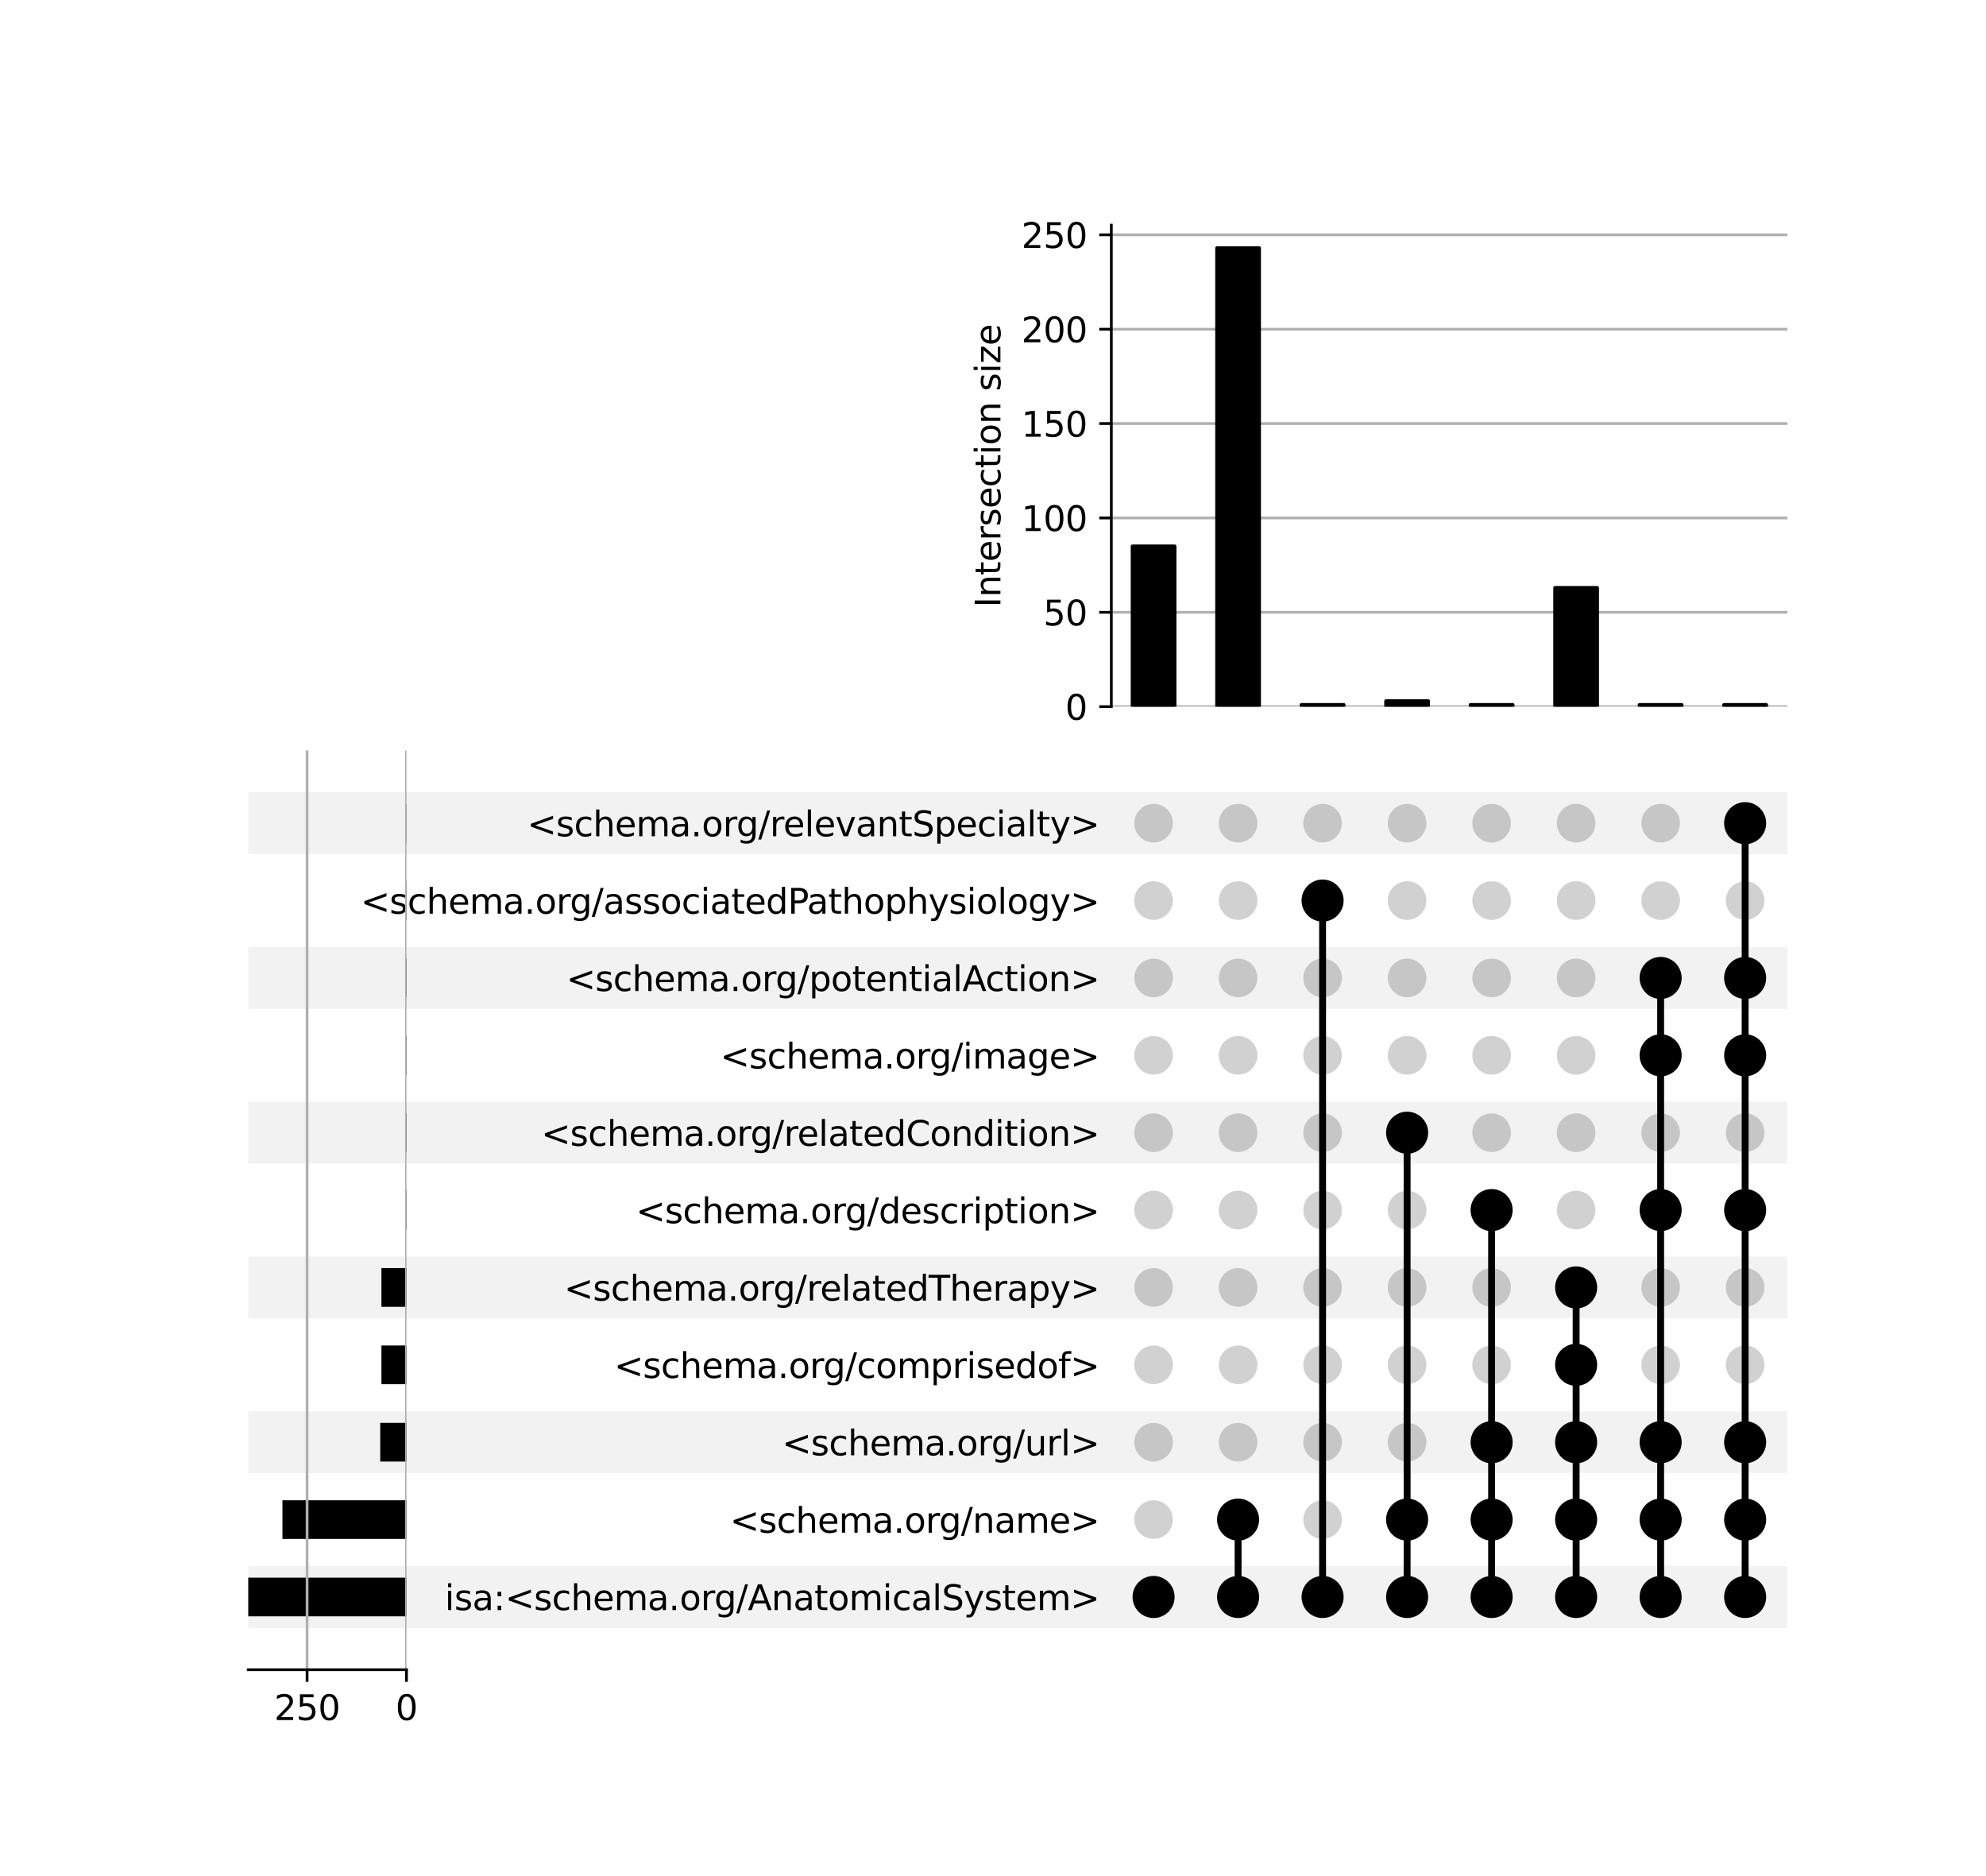 <?xml version="1.0" encoding="utf-8" standalone="no"?>
<!DOCTYPE svg PUBLIC "-//W3C//DTD SVG 1.1//EN"
  "http://www.w3.org/Graphics/SVG/1.1/DTD/svg11.dtd">
<svg xmlns:xlink="http://www.w3.org/1999/xlink" width="576pt" height="544pt" viewBox="0 0 576 544" xmlns="http://www.w3.org/2000/svg" version="1.1">
 <defs>
  <style type="text/css">*{stroke-linejoin: round; stroke-linecap: butt}</style>
 </defs>
 <g id="figure_1">
  <g id="patch_1">
   <path d="M 0 544 
L 576 544 
L 576 0 
L 0 0 
z
" style="fill: #ffffff"/>
  </g>
  <g id="axes_1">
   <g id="patch_2">
    <path d="M 72 472.044 
L 518.4 472.044 
L 518.4 454.093 
L 72 454.093 
z
" clip-path="url(#pead64a7fa9)" style="fill-opacity: 0.051"/>
   </g>
   <g id="patch_3">
    <path d="M 72 427.168 
L 518.4 427.168 
L 518.4 409.218 
L 72 409.218 
z
" clip-path="url(#pead64a7fa9)" style="fill-opacity: 0.051"/>
   </g>
   <g id="patch_4">
    <path d="M 72 382.293 
L 518.4 382.293 
L 518.4 364.343 
L 72 364.343 
z
" clip-path="url(#pead64a7fa9)" style="fill-opacity: 0.051"/>
   </g>
   <g id="patch_5">
    <path d="M 72 337.417 
L 518.4 337.417 
L 518.4 319.467 
L 72 319.467 
z
" clip-path="url(#pead64a7fa9)" style="fill-opacity: 0.051"/>
   </g>
   <g id="patch_6">
    <path d="M 72 292.542 
L 518.4 292.542 
L 518.4 274.592 
L 72 274.592 
z
" clip-path="url(#pead64a7fa9)" style="fill-opacity: 0.051"/>
   </g>
   <g id="patch_7">
    <path d="M 72 247.667 
L 518.4 247.667 
L 518.4 229.716 
L 72 229.716 
z
" clip-path="url(#pead64a7fa9)" style="fill-opacity: 0.051"/>
   </g>
   <g id="matplotlib.axis_1"/>
   <g id="matplotlib.axis_2">
    <g id="ytick_1"/>
    <g id="ytick_2"/>
    <g id="ytick_3"/>
    <g id="ytick_4"/>
    <g id="ytick_5"/>
    <g id="ytick_6"/>
    <g id="ytick_7"/>
    <g id="ytick_8"/>
    <g id="ytick_9"/>
    <g id="ytick_10"/>
    <g id="ytick_11"/>
   </g>
  </g>
  <g id="axes_2">
   <g id="matplotlib.axis_3">
    <g id="ytick_12">
     <g id="line2d_1"/>
     <g id="text_1">
      <!-- isa:&lt;schema.org/AnatomicalSystem&gt; -->
      <g transform="translate(128.997 466.868) scale(0.1 -0.1)">
       <defs>
        <path id="DejaVuSans-69" d="M 603 3500 
L 1178 3500 
L 1178 0 
L 603 0 
L 603 3500 
z
M 603 4863 
L 1178 4863 
L 1178 4134 
L 603 4134 
L 603 4863 
z
" transform="scale(0.016)"/>
        <path id="DejaVuSans-73" d="M 2834 3397 
L 2834 2853 
Q 2591 2978 2328 3040 
Q 2066 3103 1784 3103 
Q 1356 3103 1142 2972 
Q 928 2841 928 2578 
Q 928 2378 1081 2264 
Q 1234 2150 1697 2047 
L 1894 2003 
Q 2506 1872 2764 1633 
Q 3022 1394 3022 966 
Q 3022 478 2636 193 
Q 2250 -91 1575 -91 
Q 1294 -91 989 -36 
Q 684 19 347 128 
L 347 722 
Q 666 556 975 473 
Q 1284 391 1588 391 
Q 1994 391 2212 530 
Q 2431 669 2431 922 
Q 2431 1156 2273 1281 
Q 2116 1406 1581 1522 
L 1381 1569 
Q 847 1681 609 1914 
Q 372 2147 372 2553 
Q 372 3047 722 3315 
Q 1072 3584 1716 3584 
Q 2034 3584 2315 3537 
Q 2597 3491 2834 3397 
z
" transform="scale(0.016)"/>
        <path id="DejaVuSans-61" d="M 2194 1759 
Q 1497 1759 1228 1600 
Q 959 1441 959 1056 
Q 959 750 1161 570 
Q 1363 391 1709 391 
Q 2188 391 2477 730 
Q 2766 1069 2766 1631 
L 2766 1759 
L 2194 1759 
z
M 3341 1997 
L 3341 0 
L 2766 0 
L 2766 531 
Q 2569 213 2275 61 
Q 1981 -91 1556 -91 
Q 1019 -91 701 211 
Q 384 513 384 1019 
Q 384 1609 779 1909 
Q 1175 2209 1959 2209 
L 2766 2209 
L 2766 2266 
Q 2766 2663 2505 2880 
Q 2244 3097 1772 3097 
Q 1472 3097 1187 3025 
Q 903 2953 641 2809 
L 641 3341 
Q 956 3463 1253 3523 
Q 1550 3584 1831 3584 
Q 2591 3584 2966 3190 
Q 3341 2797 3341 1997 
z
" transform="scale(0.016)"/>
        <path id="DejaVuSans-3a" d="M 750 794 
L 1409 794 
L 1409 0 
L 750 0 
L 750 794 
z
M 750 3309 
L 1409 3309 
L 1409 2516 
L 750 2516 
L 750 3309 
z
" transform="scale(0.016)"/>
        <path id="DejaVuSans-3c" d="M 4684 3150 
L 1459 2003 
L 4684 863 
L 4684 294 
L 678 1747 
L 678 2266 
L 4684 3719 
L 4684 3150 
z
" transform="scale(0.016)"/>
        <path id="DejaVuSans-63" d="M 3122 3366 
L 3122 2828 
Q 2878 2963 2633 3030 
Q 2388 3097 2138 3097 
Q 1578 3097 1268 2742 
Q 959 2388 959 1747 
Q 959 1106 1268 751 
Q 1578 397 2138 397 
Q 2388 397 2633 464 
Q 2878 531 3122 666 
L 3122 134 
Q 2881 22 2623 -34 
Q 2366 -91 2075 -91 
Q 1284 -91 818 406 
Q 353 903 353 1747 
Q 353 2603 823 3093 
Q 1294 3584 2113 3584 
Q 2378 3584 2631 3529 
Q 2884 3475 3122 3366 
z
" transform="scale(0.016)"/>
        <path id="DejaVuSans-68" d="M 3513 2113 
L 3513 0 
L 2938 0 
L 2938 2094 
Q 2938 2591 2744 2837 
Q 2550 3084 2163 3084 
Q 1697 3084 1428 2787 
Q 1159 2491 1159 1978 
L 1159 0 
L 581 0 
L 581 4863 
L 1159 4863 
L 1159 2956 
Q 1366 3272 1645 3428 
Q 1925 3584 2291 3584 
Q 2894 3584 3203 3211 
Q 3513 2838 3513 2113 
z
" transform="scale(0.016)"/>
        <path id="DejaVuSans-65" d="M 3597 1894 
L 3597 1613 
L 953 1613 
Q 991 1019 1311 708 
Q 1631 397 2203 397 
Q 2534 397 2845 478 
Q 3156 559 3463 722 
L 3463 178 
Q 3153 47 2828 -22 
Q 2503 -91 2169 -91 
Q 1331 -91 842 396 
Q 353 884 353 1716 
Q 353 2575 817 3079 
Q 1281 3584 2069 3584 
Q 2775 3584 3186 3129 
Q 3597 2675 3597 1894 
z
M 3022 2063 
Q 3016 2534 2758 2815 
Q 2500 3097 2075 3097 
Q 1594 3097 1305 2825 
Q 1016 2553 972 2059 
L 3022 2063 
z
" transform="scale(0.016)"/>
        <path id="DejaVuSans-6d" d="M 3328 2828 
Q 3544 3216 3844 3400 
Q 4144 3584 4550 3584 
Q 5097 3584 5394 3201 
Q 5691 2819 5691 2113 
L 5691 0 
L 5113 0 
L 5113 2094 
Q 5113 2597 4934 2840 
Q 4756 3084 4391 3084 
Q 3944 3084 3684 2787 
Q 3425 2491 3425 1978 
L 3425 0 
L 2847 0 
L 2847 2094 
Q 2847 2600 2669 2842 
Q 2491 3084 2119 3084 
Q 1678 3084 1418 2786 
Q 1159 2488 1159 1978 
L 1159 0 
L 581 0 
L 581 3500 
L 1159 3500 
L 1159 2956 
Q 1356 3278 1631 3431 
Q 1906 3584 2284 3584 
Q 2666 3584 2933 3390 
Q 3200 3197 3328 2828 
z
" transform="scale(0.016)"/>
        <path id="DejaVuSans-2e" d="M 684 794 
L 1344 794 
L 1344 0 
L 684 0 
L 684 794 
z
" transform="scale(0.016)"/>
        <path id="DejaVuSans-6f" d="M 1959 3097 
Q 1497 3097 1228 2736 
Q 959 2375 959 1747 
Q 959 1119 1226 758 
Q 1494 397 1959 397 
Q 2419 397 2687 759 
Q 2956 1122 2956 1747 
Q 2956 2369 2687 2733 
Q 2419 3097 1959 3097 
z
M 1959 3584 
Q 2709 3584 3137 3096 
Q 3566 2609 3566 1747 
Q 3566 888 3137 398 
Q 2709 -91 1959 -91 
Q 1206 -91 779 398 
Q 353 888 353 1747 
Q 353 2609 779 3096 
Q 1206 3584 1959 3584 
z
" transform="scale(0.016)"/>
        <path id="DejaVuSans-72" d="M 2631 2963 
Q 2534 3019 2420 3045 
Q 2306 3072 2169 3072 
Q 1681 3072 1420 2755 
Q 1159 2438 1159 1844 
L 1159 0 
L 581 0 
L 581 3500 
L 1159 3500 
L 1159 2956 
Q 1341 3275 1631 3429 
Q 1922 3584 2338 3584 
Q 2397 3584 2469 3576 
Q 2541 3569 2628 3553 
L 2631 2963 
z
" transform="scale(0.016)"/>
        <path id="DejaVuSans-67" d="M 2906 1791 
Q 2906 2416 2648 2759 
Q 2391 3103 1925 3103 
Q 1463 3103 1205 2759 
Q 947 2416 947 1791 
Q 947 1169 1205 825 
Q 1463 481 1925 481 
Q 2391 481 2648 825 
Q 2906 1169 2906 1791 
z
M 3481 434 
Q 3481 -459 3084 -895 
Q 2688 -1331 1869 -1331 
Q 1566 -1331 1297 -1286 
Q 1028 -1241 775 -1147 
L 775 -588 
Q 1028 -725 1275 -790 
Q 1522 -856 1778 -856 
Q 2344 -856 2625 -561 
Q 2906 -266 2906 331 
L 2906 616 
Q 2728 306 2450 153 
Q 2172 0 1784 0 
Q 1141 0 747 490 
Q 353 981 353 1791 
Q 353 2603 747 3093 
Q 1141 3584 1784 3584 
Q 2172 3584 2450 3431 
Q 2728 3278 2906 2969 
L 2906 3500 
L 3481 3500 
L 3481 434 
z
" transform="scale(0.016)"/>
        <path id="DejaVuSans-2f" d="M 1625 4666 
L 2156 4666 
L 531 -594 
L 0 -594 
L 1625 4666 
z
" transform="scale(0.016)"/>
        <path id="DejaVuSans-41" d="M 2188 4044 
L 1331 1722 
L 3047 1722 
L 2188 4044 
z
M 1831 4666 
L 2547 4666 
L 4325 0 
L 3669 0 
L 3244 1197 
L 1141 1197 
L 716 0 
L 50 0 
L 1831 4666 
z
" transform="scale(0.016)"/>
        <path id="DejaVuSans-6e" d="M 3513 2113 
L 3513 0 
L 2938 0 
L 2938 2094 
Q 2938 2591 2744 2837 
Q 2550 3084 2163 3084 
Q 1697 3084 1428 2787 
Q 1159 2491 1159 1978 
L 1159 0 
L 581 0 
L 581 3500 
L 1159 3500 
L 1159 2956 
Q 1366 3272 1645 3428 
Q 1925 3584 2291 3584 
Q 2894 3584 3203 3211 
Q 3513 2838 3513 2113 
z
" transform="scale(0.016)"/>
        <path id="DejaVuSans-74" d="M 1172 4494 
L 1172 3500 
L 2356 3500 
L 2356 3053 
L 1172 3053 
L 1172 1153 
Q 1172 725 1289 603 
Q 1406 481 1766 481 
L 2356 481 
L 2356 0 
L 1766 0 
Q 1100 0 847 248 
Q 594 497 594 1153 
L 594 3053 
L 172 3053 
L 172 3500 
L 594 3500 
L 594 4494 
L 1172 4494 
z
" transform="scale(0.016)"/>
        <path id="DejaVuSans-6c" d="M 603 4863 
L 1178 4863 
L 1178 0 
L 603 0 
L 603 4863 
z
" transform="scale(0.016)"/>
        <path id="DejaVuSans-53" d="M 3425 4513 
L 3425 3897 
Q 3066 4069 2747 4153 
Q 2428 4238 2131 4238 
Q 1616 4238 1336 4038 
Q 1056 3838 1056 3469 
Q 1056 3159 1242 3001 
Q 1428 2844 1947 2747 
L 2328 2669 
Q 3034 2534 3370 2195 
Q 3706 1856 3706 1288 
Q 3706 609 3251 259 
Q 2797 -91 1919 -91 
Q 1588 -91 1214 -16 
Q 841 59 441 206 
L 441 856 
Q 825 641 1194 531 
Q 1563 422 1919 422 
Q 2459 422 2753 634 
Q 3047 847 3047 1241 
Q 3047 1584 2836 1778 
Q 2625 1972 2144 2069 
L 1759 2144 
Q 1053 2284 737 2584 
Q 422 2884 422 3419 
Q 422 4038 858 4394 
Q 1294 4750 2059 4750 
Q 2388 4750 2728 4690 
Q 3069 4631 3425 4513 
z
" transform="scale(0.016)"/>
        <path id="DejaVuSans-79" d="M 2059 -325 
Q 1816 -950 1584 -1140 
Q 1353 -1331 966 -1331 
L 506 -1331 
L 506 -850 
L 844 -850 
Q 1081 -850 1212 -737 
Q 1344 -625 1503 -206 
L 1606 56 
L 191 3500 
L 800 3500 
L 1894 763 
L 2988 3500 
L 3597 3500 
L 2059 -325 
z
" transform="scale(0.016)"/>
        <path id="DejaVuSans-3e" d="M 678 3150 
L 678 3719 
L 4684 2266 
L 4684 1747 
L 678 294 
L 678 863 
L 3897 2003 
L 678 3150 
z
" transform="scale(0.016)"/>
       </defs>
       <use xlink:href="#DejaVuSans-69"/>
       <use xlink:href="#DejaVuSans-73" x="27.783"/>
       <use xlink:href="#DejaVuSans-61" x="79.883"/>
       <use xlink:href="#DejaVuSans-3a" x="141.162"/>
       <use xlink:href="#DejaVuSans-3c" x="174.854"/>
       <use xlink:href="#DejaVuSans-73" x="258.643"/>
       <use xlink:href="#DejaVuSans-63" x="310.742"/>
       <use xlink:href="#DejaVuSans-68" x="365.723"/>
       <use xlink:href="#DejaVuSans-65" x="429.102"/>
       <use xlink:href="#DejaVuSans-6d" x="490.625"/>
       <use xlink:href="#DejaVuSans-61" x="588.037"/>
       <use xlink:href="#DejaVuSans-2e" x="649.316"/>
       <use xlink:href="#DejaVuSans-6f" x="681.104"/>
       <use xlink:href="#DejaVuSans-72" x="742.285"/>
       <use xlink:href="#DejaVuSans-67" x="781.648"/>
       <use xlink:href="#DejaVuSans-2f" x="845.125"/>
       <use xlink:href="#DejaVuSans-41" x="878.816"/>
       <use xlink:href="#DejaVuSans-6e" x="947.225"/>
       <use xlink:href="#DejaVuSans-61" x="1010.604"/>
       <use xlink:href="#DejaVuSans-74" x="1071.883"/>
       <use xlink:href="#DejaVuSans-6f" x="1111.092"/>
       <use xlink:href="#DejaVuSans-6d" x="1172.273"/>
       <use xlink:href="#DejaVuSans-69" x="1269.686"/>
       <use xlink:href="#DejaVuSans-63" x="1297.469"/>
       <use xlink:href="#DejaVuSans-61" x="1352.449"/>
       <use xlink:href="#DejaVuSans-6c" x="1413.729"/>
       <use xlink:href="#DejaVuSans-53" x="1441.512"/>
       <use xlink:href="#DejaVuSans-79" x="1504.988"/>
       <use xlink:href="#DejaVuSans-73" x="1564.168"/>
       <use xlink:href="#DejaVuSans-74" x="1616.268"/>
       <use xlink:href="#DejaVuSans-65" x="1655.477"/>
       <use xlink:href="#DejaVuSans-6d" x="1717"/>
       <use xlink:href="#DejaVuSans-3e" x="1814.412"/>
      </g>
     </g>
    </g>
    <g id="ytick_13">
     <g id="line2d_2"/>
     <g id="text_2">
      <!-- &lt;schema.org/name&gt; -->
      <g transform="translate(211.682 444.43) scale(0.1 -0.1)">
       <use xlink:href="#DejaVuSans-3c"/>
       <use xlink:href="#DejaVuSans-73" x="83.789"/>
       <use xlink:href="#DejaVuSans-63" x="135.889"/>
       <use xlink:href="#DejaVuSans-68" x="190.869"/>
       <use xlink:href="#DejaVuSans-65" x="254.248"/>
       <use xlink:href="#DejaVuSans-6d" x="315.771"/>
       <use xlink:href="#DejaVuSans-61" x="413.184"/>
       <use xlink:href="#DejaVuSans-2e" x="474.463"/>
       <use xlink:href="#DejaVuSans-6f" x="506.25"/>
       <use xlink:href="#DejaVuSans-72" x="567.432"/>
       <use xlink:href="#DejaVuSans-67" x="606.795"/>
       <use xlink:href="#DejaVuSans-2f" x="670.271"/>
       <use xlink:href="#DejaVuSans-6e" x="703.963"/>
       <use xlink:href="#DejaVuSans-61" x="767.342"/>
       <use xlink:href="#DejaVuSans-6d" x="828.621"/>
       <use xlink:href="#DejaVuSans-65" x="926.033"/>
       <use xlink:href="#DejaVuSans-3e" x="987.557"/>
      </g>
     </g>
    </g>
    <g id="ytick_14">
     <g id="line2d_3"/>
     <g id="text_3">
      <!-- &lt;schema.org/url&gt; -->
      <g transform="translate(226.815 421.992) scale(0.1 -0.1)">
       <defs>
        <path id="DejaVuSans-75" d="M 544 1381 
L 544 3500 
L 1119 3500 
L 1119 1403 
Q 1119 906 1312 657 
Q 1506 409 1894 409 
Q 2359 409 2629 706 
Q 2900 1003 2900 1516 
L 2900 3500 
L 3475 3500 
L 3475 0 
L 2900 0 
L 2900 538 
Q 2691 219 2414 64 
Q 2138 -91 1772 -91 
Q 1169 -91 856 284 
Q 544 659 544 1381 
z
M 1991 3584 
L 1991 3584 
z
" transform="scale(0.016)"/>
       </defs>
       <use xlink:href="#DejaVuSans-3c"/>
       <use xlink:href="#DejaVuSans-73" x="83.789"/>
       <use xlink:href="#DejaVuSans-63" x="135.889"/>
       <use xlink:href="#DejaVuSans-68" x="190.869"/>
       <use xlink:href="#DejaVuSans-65" x="254.248"/>
       <use xlink:href="#DejaVuSans-6d" x="315.771"/>
       <use xlink:href="#DejaVuSans-61" x="413.184"/>
       <use xlink:href="#DejaVuSans-2e" x="474.463"/>
       <use xlink:href="#DejaVuSans-6f" x="506.25"/>
       <use xlink:href="#DejaVuSans-72" x="567.432"/>
       <use xlink:href="#DejaVuSans-67" x="606.795"/>
       <use xlink:href="#DejaVuSans-2f" x="670.271"/>
       <use xlink:href="#DejaVuSans-75" x="703.963"/>
       <use xlink:href="#DejaVuSans-72" x="767.342"/>
       <use xlink:href="#DejaVuSans-6c" x="808.455"/>
       <use xlink:href="#DejaVuSans-3e" x="836.238"/>
      </g>
     </g>
    </g>
    <g id="ytick_15">
     <g id="line2d_4"/>
     <g id="text_4">
      <!-- &lt;schema.org/comprisedof&gt; -->
      <g transform="translate(178.096 399.555) scale(0.1 -0.1)">
       <defs>
        <path id="DejaVuSans-70" d="M 1159 525 
L 1159 -1331 
L 581 -1331 
L 581 3500 
L 1159 3500 
L 1159 2969 
Q 1341 3281 1617 3432 
Q 1894 3584 2278 3584 
Q 2916 3584 3314 3078 
Q 3713 2572 3713 1747 
Q 3713 922 3314 415 
Q 2916 -91 2278 -91 
Q 1894 -91 1617 61 
Q 1341 213 1159 525 
z
M 3116 1747 
Q 3116 2381 2855 2742 
Q 2594 3103 2138 3103 
Q 1681 3103 1420 2742 
Q 1159 2381 1159 1747 
Q 1159 1113 1420 752 
Q 1681 391 2138 391 
Q 2594 391 2855 752 
Q 3116 1113 3116 1747 
z
" transform="scale(0.016)"/>
        <path id="DejaVuSans-64" d="M 2906 2969 
L 2906 4863 
L 3481 4863 
L 3481 0 
L 2906 0 
L 2906 525 
Q 2725 213 2448 61 
Q 2172 -91 1784 -91 
Q 1150 -91 751 415 
Q 353 922 353 1747 
Q 353 2572 751 3078 
Q 1150 3584 1784 3584 
Q 2172 3584 2448 3432 
Q 2725 3281 2906 2969 
z
M 947 1747 
Q 947 1113 1208 752 
Q 1469 391 1925 391 
Q 2381 391 2643 752 
Q 2906 1113 2906 1747 
Q 2906 2381 2643 2742 
Q 2381 3103 1925 3103 
Q 1469 3103 1208 2742 
Q 947 2381 947 1747 
z
" transform="scale(0.016)"/>
        <path id="DejaVuSans-66" d="M 2375 4863 
L 2375 4384 
L 1825 4384 
Q 1516 4384 1395 4259 
Q 1275 4134 1275 3809 
L 1275 3500 
L 2222 3500 
L 2222 3053 
L 1275 3053 
L 1275 0 
L 697 0 
L 697 3053 
L 147 3053 
L 147 3500 
L 697 3500 
L 697 3744 
Q 697 4328 969 4595 
Q 1241 4863 1831 4863 
L 2375 4863 
z
" transform="scale(0.016)"/>
       </defs>
       <use xlink:href="#DejaVuSans-3c"/>
       <use xlink:href="#DejaVuSans-73" x="83.789"/>
       <use xlink:href="#DejaVuSans-63" x="135.889"/>
       <use xlink:href="#DejaVuSans-68" x="190.869"/>
       <use xlink:href="#DejaVuSans-65" x="254.248"/>
       <use xlink:href="#DejaVuSans-6d" x="315.771"/>
       <use xlink:href="#DejaVuSans-61" x="413.184"/>
       <use xlink:href="#DejaVuSans-2e" x="474.463"/>
       <use xlink:href="#DejaVuSans-6f" x="506.25"/>
       <use xlink:href="#DejaVuSans-72" x="567.432"/>
       <use xlink:href="#DejaVuSans-67" x="606.795"/>
       <use xlink:href="#DejaVuSans-2f" x="670.271"/>
       <use xlink:href="#DejaVuSans-63" x="703.963"/>
       <use xlink:href="#DejaVuSans-6f" x="758.943"/>
       <use xlink:href="#DejaVuSans-6d" x="820.125"/>
       <use xlink:href="#DejaVuSans-70" x="917.537"/>
       <use xlink:href="#DejaVuSans-72" x="981.014"/>
       <use xlink:href="#DejaVuSans-69" x="1022.127"/>
       <use xlink:href="#DejaVuSans-73" x="1049.91"/>
       <use xlink:href="#DejaVuSans-65" x="1102.01"/>
       <use xlink:href="#DejaVuSans-64" x="1163.533"/>
       <use xlink:href="#DejaVuSans-6f" x="1227.01"/>
       <use xlink:href="#DejaVuSans-66" x="1288.191"/>
       <use xlink:href="#DejaVuSans-3e" x="1323.396"/>
      </g>
     </g>
    </g>
    <g id="ytick_16">
     <g id="line2d_5"/>
     <g id="text_5">
      <!-- &lt;schema.org/relatedTherapy&gt; -->
      <g transform="translate(163.569 377.117) scale(0.1 -0.1)">
       <defs>
        <path id="DejaVuSans-54" d="M -19 4666 
L 3928 4666 
L 3928 4134 
L 2272 4134 
L 2272 0 
L 1638 0 
L 1638 4134 
L -19 4134 
L -19 4666 
z
" transform="scale(0.016)"/>
       </defs>
       <use xlink:href="#DejaVuSans-3c"/>
       <use xlink:href="#DejaVuSans-73" x="83.789"/>
       <use xlink:href="#DejaVuSans-63" x="135.889"/>
       <use xlink:href="#DejaVuSans-68" x="190.869"/>
       <use xlink:href="#DejaVuSans-65" x="254.248"/>
       <use xlink:href="#DejaVuSans-6d" x="315.771"/>
       <use xlink:href="#DejaVuSans-61" x="413.184"/>
       <use xlink:href="#DejaVuSans-2e" x="474.463"/>
       <use xlink:href="#DejaVuSans-6f" x="506.25"/>
       <use xlink:href="#DejaVuSans-72" x="567.432"/>
       <use xlink:href="#DejaVuSans-67" x="606.795"/>
       <use xlink:href="#DejaVuSans-2f" x="670.271"/>
       <use xlink:href="#DejaVuSans-72" x="703.963"/>
       <use xlink:href="#DejaVuSans-65" x="742.826"/>
       <use xlink:href="#DejaVuSans-6c" x="804.35"/>
       <use xlink:href="#DejaVuSans-61" x="832.133"/>
       <use xlink:href="#DejaVuSans-74" x="893.412"/>
       <use xlink:href="#DejaVuSans-65" x="932.621"/>
       <use xlink:href="#DejaVuSans-64" x="994.145"/>
       <use xlink:href="#DejaVuSans-54" x="1057.621"/>
       <use xlink:href="#DejaVuSans-68" x="1118.705"/>
       <use xlink:href="#DejaVuSans-65" x="1182.084"/>
       <use xlink:href="#DejaVuSans-72" x="1243.607"/>
       <use xlink:href="#DejaVuSans-61" x="1284.721"/>
       <use xlink:href="#DejaVuSans-70" x="1346"/>
       <use xlink:href="#DejaVuSans-79" x="1409.477"/>
       <use xlink:href="#DejaVuSans-3e" x="1468.656"/>
      </g>
     </g>
    </g>
    <g id="ytick_17">
     <g id="line2d_6"/>
     <g id="text_6">
      <!-- &lt;schema.org/description&gt; -->
      <g transform="translate(184.44 354.679) scale(0.1 -0.1)">
       <use xlink:href="#DejaVuSans-3c"/>
       <use xlink:href="#DejaVuSans-73" x="83.789"/>
       <use xlink:href="#DejaVuSans-63" x="135.889"/>
       <use xlink:href="#DejaVuSans-68" x="190.869"/>
       <use xlink:href="#DejaVuSans-65" x="254.248"/>
       <use xlink:href="#DejaVuSans-6d" x="315.771"/>
       <use xlink:href="#DejaVuSans-61" x="413.184"/>
       <use xlink:href="#DejaVuSans-2e" x="474.463"/>
       <use xlink:href="#DejaVuSans-6f" x="506.25"/>
       <use xlink:href="#DejaVuSans-72" x="567.432"/>
       <use xlink:href="#DejaVuSans-67" x="606.795"/>
       <use xlink:href="#DejaVuSans-2f" x="670.271"/>
       <use xlink:href="#DejaVuSans-64" x="703.963"/>
       <use xlink:href="#DejaVuSans-65" x="767.439"/>
       <use xlink:href="#DejaVuSans-73" x="828.963"/>
       <use xlink:href="#DejaVuSans-63" x="881.062"/>
       <use xlink:href="#DejaVuSans-72" x="936.043"/>
       <use xlink:href="#DejaVuSans-69" x="977.156"/>
       <use xlink:href="#DejaVuSans-70" x="1004.939"/>
       <use xlink:href="#DejaVuSans-74" x="1068.416"/>
       <use xlink:href="#DejaVuSans-69" x="1107.625"/>
       <use xlink:href="#DejaVuSans-6f" x="1135.408"/>
       <use xlink:href="#DejaVuSans-6e" x="1196.59"/>
       <use xlink:href="#DejaVuSans-3e" x="1259.969"/>
      </g>
     </g>
    </g>
    <g id="ytick_18">
     <g id="line2d_7"/>
     <g id="text_7">
      <!-- &lt;schema.org/relatedCondition&gt; -->
      <g transform="translate(156.954 332.242) scale(0.1 -0.1)">
       <defs>
        <path id="DejaVuSans-43" d="M 4122 4306 
L 4122 3641 
Q 3803 3938 3442 4084 
Q 3081 4231 2675 4231 
Q 1875 4231 1450 3742 
Q 1025 3253 1025 2328 
Q 1025 1406 1450 917 
Q 1875 428 2675 428 
Q 3081 428 3442 575 
Q 3803 722 4122 1019 
L 4122 359 
Q 3791 134 3420 21 
Q 3050 -91 2638 -91 
Q 1578 -91 968 557 
Q 359 1206 359 2328 
Q 359 3453 968 4101 
Q 1578 4750 2638 4750 
Q 3056 4750 3426 4639 
Q 3797 4528 4122 4306 
z
" transform="scale(0.016)"/>
       </defs>
       <use xlink:href="#DejaVuSans-3c"/>
       <use xlink:href="#DejaVuSans-73" x="83.789"/>
       <use xlink:href="#DejaVuSans-63" x="135.889"/>
       <use xlink:href="#DejaVuSans-68" x="190.869"/>
       <use xlink:href="#DejaVuSans-65" x="254.248"/>
       <use xlink:href="#DejaVuSans-6d" x="315.771"/>
       <use xlink:href="#DejaVuSans-61" x="413.184"/>
       <use xlink:href="#DejaVuSans-2e" x="474.463"/>
       <use xlink:href="#DejaVuSans-6f" x="506.25"/>
       <use xlink:href="#DejaVuSans-72" x="567.432"/>
       <use xlink:href="#DejaVuSans-67" x="606.795"/>
       <use xlink:href="#DejaVuSans-2f" x="670.271"/>
       <use xlink:href="#DejaVuSans-72" x="703.963"/>
       <use xlink:href="#DejaVuSans-65" x="742.826"/>
       <use xlink:href="#DejaVuSans-6c" x="804.35"/>
       <use xlink:href="#DejaVuSans-61" x="832.133"/>
       <use xlink:href="#DejaVuSans-74" x="893.412"/>
       <use xlink:href="#DejaVuSans-65" x="932.621"/>
       <use xlink:href="#DejaVuSans-64" x="994.145"/>
       <use xlink:href="#DejaVuSans-43" x="1057.621"/>
       <use xlink:href="#DejaVuSans-6f" x="1127.445"/>
       <use xlink:href="#DejaVuSans-6e" x="1188.627"/>
       <use xlink:href="#DejaVuSans-64" x="1252.006"/>
       <use xlink:href="#DejaVuSans-69" x="1315.482"/>
       <use xlink:href="#DejaVuSans-74" x="1343.266"/>
       <use xlink:href="#DejaVuSans-69" x="1382.475"/>
       <use xlink:href="#DejaVuSans-6f" x="1410.258"/>
       <use xlink:href="#DejaVuSans-6e" x="1471.439"/>
       <use xlink:href="#DejaVuSans-3e" x="1534.818"/>
      </g>
     </g>
    </g>
    <g id="ytick_19">
     <g id="line2d_8"/>
     <g id="text_8">
      <!-- &lt;schema.org/image&gt; -->
      <g transform="translate(208.893 309.804) scale(0.1 -0.1)">
       <use xlink:href="#DejaVuSans-3c"/>
       <use xlink:href="#DejaVuSans-73" x="83.789"/>
       <use xlink:href="#DejaVuSans-63" x="135.889"/>
       <use xlink:href="#DejaVuSans-68" x="190.869"/>
       <use xlink:href="#DejaVuSans-65" x="254.248"/>
       <use xlink:href="#DejaVuSans-6d" x="315.771"/>
       <use xlink:href="#DejaVuSans-61" x="413.184"/>
       <use xlink:href="#DejaVuSans-2e" x="474.463"/>
       <use xlink:href="#DejaVuSans-6f" x="506.25"/>
       <use xlink:href="#DejaVuSans-72" x="567.432"/>
       <use xlink:href="#DejaVuSans-67" x="606.795"/>
       <use xlink:href="#DejaVuSans-2f" x="670.271"/>
       <use xlink:href="#DejaVuSans-69" x="703.963"/>
       <use xlink:href="#DejaVuSans-6d" x="731.746"/>
       <use xlink:href="#DejaVuSans-61" x="829.158"/>
       <use xlink:href="#DejaVuSans-67" x="890.438"/>
       <use xlink:href="#DejaVuSans-65" x="953.914"/>
       <use xlink:href="#DejaVuSans-3e" x="1015.438"/>
      </g>
     </g>
    </g>
    <g id="ytick_20">
     <g id="line2d_9"/>
     <g id="text_9">
      <!-- &lt;schema.org/potentialAction&gt; -->
      <g transform="translate(164.24 287.366) scale(0.1 -0.1)">
       <use xlink:href="#DejaVuSans-3c"/>
       <use xlink:href="#DejaVuSans-73" x="83.789"/>
       <use xlink:href="#DejaVuSans-63" x="135.889"/>
       <use xlink:href="#DejaVuSans-68" x="190.869"/>
       <use xlink:href="#DejaVuSans-65" x="254.248"/>
       <use xlink:href="#DejaVuSans-6d" x="315.771"/>
       <use xlink:href="#DejaVuSans-61" x="413.184"/>
       <use xlink:href="#DejaVuSans-2e" x="474.463"/>
       <use xlink:href="#DejaVuSans-6f" x="506.25"/>
       <use xlink:href="#DejaVuSans-72" x="567.432"/>
       <use xlink:href="#DejaVuSans-67" x="606.795"/>
       <use xlink:href="#DejaVuSans-2f" x="670.271"/>
       <use xlink:href="#DejaVuSans-70" x="703.963"/>
       <use xlink:href="#DejaVuSans-6f" x="767.439"/>
       <use xlink:href="#DejaVuSans-74" x="828.621"/>
       <use xlink:href="#DejaVuSans-65" x="867.83"/>
       <use xlink:href="#DejaVuSans-6e" x="929.354"/>
       <use xlink:href="#DejaVuSans-74" x="992.732"/>
       <use xlink:href="#DejaVuSans-69" x="1031.941"/>
       <use xlink:href="#DejaVuSans-61" x="1059.725"/>
       <use xlink:href="#DejaVuSans-6c" x="1121.004"/>
       <use xlink:href="#DejaVuSans-41" x="1148.787"/>
       <use xlink:href="#DejaVuSans-63" x="1215.445"/>
       <use xlink:href="#DejaVuSans-74" x="1270.426"/>
       <use xlink:href="#DejaVuSans-69" x="1309.635"/>
       <use xlink:href="#DejaVuSans-6f" x="1337.418"/>
       <use xlink:href="#DejaVuSans-6e" x="1398.6"/>
       <use xlink:href="#DejaVuSans-3e" x="1461.979"/>
      </g>
     </g>
    </g>
    <g id="ytick_21">
     <g id="line2d_10"/>
     <g id="text_10">
      <!-- &lt;schema.org/associatedPathophysiology&gt; -->
      <g transform="translate(104.59 264.928) scale(0.1 -0.1)">
       <defs>
        <path id="DejaVuSans-50" d="M 1259 4147 
L 1259 2394 
L 2053 2394 
Q 2494 2394 2734 2622 
Q 2975 2850 2975 3272 
Q 2975 3691 2734 3919 
Q 2494 4147 2053 4147 
L 1259 4147 
z
M 628 4666 
L 2053 4666 
Q 2838 4666 3239 4311 
Q 3641 3956 3641 3272 
Q 3641 2581 3239 2228 
Q 2838 1875 2053 1875 
L 1259 1875 
L 1259 0 
L 628 0 
L 628 4666 
z
" transform="scale(0.016)"/>
       </defs>
       <use xlink:href="#DejaVuSans-3c"/>
       <use xlink:href="#DejaVuSans-73" x="83.789"/>
       <use xlink:href="#DejaVuSans-63" x="135.889"/>
       <use xlink:href="#DejaVuSans-68" x="190.869"/>
       <use xlink:href="#DejaVuSans-65" x="254.248"/>
       <use xlink:href="#DejaVuSans-6d" x="315.771"/>
       <use xlink:href="#DejaVuSans-61" x="413.184"/>
       <use xlink:href="#DejaVuSans-2e" x="474.463"/>
       <use xlink:href="#DejaVuSans-6f" x="506.25"/>
       <use xlink:href="#DejaVuSans-72" x="567.432"/>
       <use xlink:href="#DejaVuSans-67" x="606.795"/>
       <use xlink:href="#DejaVuSans-2f" x="670.271"/>
       <use xlink:href="#DejaVuSans-61" x="703.963"/>
       <use xlink:href="#DejaVuSans-73" x="765.242"/>
       <use xlink:href="#DejaVuSans-73" x="817.342"/>
       <use xlink:href="#DejaVuSans-6f" x="869.441"/>
       <use xlink:href="#DejaVuSans-63" x="930.623"/>
       <use xlink:href="#DejaVuSans-69" x="985.604"/>
       <use xlink:href="#DejaVuSans-61" x="1013.387"/>
       <use xlink:href="#DejaVuSans-74" x="1074.666"/>
       <use xlink:href="#DejaVuSans-65" x="1113.875"/>
       <use xlink:href="#DejaVuSans-64" x="1175.398"/>
       <use xlink:href="#DejaVuSans-50" x="1238.875"/>
       <use xlink:href="#DejaVuSans-61" x="1294.678"/>
       <use xlink:href="#DejaVuSans-74" x="1355.957"/>
       <use xlink:href="#DejaVuSans-68" x="1395.166"/>
       <use xlink:href="#DejaVuSans-6f" x="1458.545"/>
       <use xlink:href="#DejaVuSans-70" x="1519.727"/>
       <use xlink:href="#DejaVuSans-68" x="1583.203"/>
       <use xlink:href="#DejaVuSans-79" x="1646.582"/>
       <use xlink:href="#DejaVuSans-73" x="1705.762"/>
       <use xlink:href="#DejaVuSans-69" x="1757.861"/>
       <use xlink:href="#DejaVuSans-6f" x="1785.645"/>
       <use xlink:href="#DejaVuSans-6c" x="1846.826"/>
       <use xlink:href="#DejaVuSans-6f" x="1874.609"/>
       <use xlink:href="#DejaVuSans-67" x="1935.791"/>
       <use xlink:href="#DejaVuSans-79" x="1999.268"/>
       <use xlink:href="#DejaVuSans-3e" x="2058.447"/>
      </g>
     </g>
    </g>
    <g id="ytick_22">
     <g id="line2d_11"/>
     <g id="text_11">
      <!-- &lt;schema.org/relevantSpecialty&gt; -->
      <g transform="translate(152.894 242.491) scale(0.1 -0.1)">
       <defs>
        <path id="DejaVuSans-76" d="M 191 3500 
L 800 3500 
L 1894 563 
L 2988 3500 
L 3597 3500 
L 2284 0 
L 1503 0 
L 191 3500 
z
" transform="scale(0.016)"/>
       </defs>
       <use xlink:href="#DejaVuSans-3c"/>
       <use xlink:href="#DejaVuSans-73" x="83.789"/>
       <use xlink:href="#DejaVuSans-63" x="135.889"/>
       <use xlink:href="#DejaVuSans-68" x="190.869"/>
       <use xlink:href="#DejaVuSans-65" x="254.248"/>
       <use xlink:href="#DejaVuSans-6d" x="315.771"/>
       <use xlink:href="#DejaVuSans-61" x="413.184"/>
       <use xlink:href="#DejaVuSans-2e" x="474.463"/>
       <use xlink:href="#DejaVuSans-6f" x="506.25"/>
       <use xlink:href="#DejaVuSans-72" x="567.432"/>
       <use xlink:href="#DejaVuSans-67" x="606.795"/>
       <use xlink:href="#DejaVuSans-2f" x="670.271"/>
       <use xlink:href="#DejaVuSans-72" x="703.963"/>
       <use xlink:href="#DejaVuSans-65" x="742.826"/>
       <use xlink:href="#DejaVuSans-6c" x="804.35"/>
       <use xlink:href="#DejaVuSans-65" x="832.133"/>
       <use xlink:href="#DejaVuSans-76" x="893.656"/>
       <use xlink:href="#DejaVuSans-61" x="952.836"/>
       <use xlink:href="#DejaVuSans-6e" x="1014.115"/>
       <use xlink:href="#DejaVuSans-74" x="1077.494"/>
       <use xlink:href="#DejaVuSans-53" x="1116.703"/>
       <use xlink:href="#DejaVuSans-70" x="1180.18"/>
       <use xlink:href="#DejaVuSans-65" x="1243.656"/>
       <use xlink:href="#DejaVuSans-63" x="1305.18"/>
       <use xlink:href="#DejaVuSans-69" x="1360.16"/>
       <use xlink:href="#DejaVuSans-61" x="1387.943"/>
       <use xlink:href="#DejaVuSans-6c" x="1449.223"/>
       <use xlink:href="#DejaVuSans-74" x="1477.006"/>
       <use xlink:href="#DejaVuSans-79" x="1516.215"/>
       <use xlink:href="#DejaVuSans-3e" x="1575.395"/>
      </g>
     </g>
    </g>
   </g>
   <g id="LineCollection_1">
    <path d="M 334.573 463.069 
L 334.573 463.069 
" clip-path="url(#pfa533a0c1c)" style="fill: none; stroke: #000000; stroke-width: 2"/>
    <path d="M 359.083 463.069 
L 359.083 440.631 
" clip-path="url(#pfa533a0c1c)" style="fill: none; stroke: #000000; stroke-width: 2"/>
    <path d="M 383.593 463.069 
L 383.593 261.129 
" clip-path="url(#pfa533a0c1c)" style="fill: none; stroke: #000000; stroke-width: 2"/>
    <path d="M 408.104 463.069 
L 408.104 328.442 
" clip-path="url(#pfa533a0c1c)" style="fill: none; stroke: #000000; stroke-width: 2"/>
    <path d="M 432.614 463.069 
L 432.614 350.88 
" clip-path="url(#pfa533a0c1c)" style="fill: none; stroke: #000000; stroke-width: 2"/>
    <path d="M 457.124 463.069 
L 457.124 373.318 
" clip-path="url(#pfa533a0c1c)" style="fill: none; stroke: #000000; stroke-width: 2"/>
    <path d="M 481.635 463.069 
L 481.635 283.567 
" clip-path="url(#pfa533a0c1c)" style="fill: none; stroke: #000000; stroke-width: 2"/>
    <path d="M 506.145 463.069 
L 506.145 238.691 
" clip-path="url(#pfa533a0c1c)" style="fill: none; stroke: #000000; stroke-width: 2"/>
   </g>
   <g id="PathCollection_1">
    <defs>
     <path id="C0_0_6bae8523a3" d="M 0 5.6 
C 1.485 5.6 2.91 5.01 3.96 3.96 
C 5.01 2.91 5.6 1.485 5.6 -0 
C 5.6 -1.485 5.01 -2.91 3.96 -3.96 
C 2.91 -5.01 1.485 -5.6 0 -5.6 
C -1.485 -5.6 -2.91 -5.01 -3.96 -3.96 
C -5.01 -2.91 -5.6 -1.485 -5.6 0 
C -5.6 1.485 -5.01 2.91 -3.96 3.96 
C -2.91 5.01 -1.485 5.6 0 5.6 
z
"/>
    </defs>
    <g clip-path="url(#pfa533a0c1c)">
     <use xlink:href="#C0_0_6bae8523a3" x="334.573" y="463.069" style="stroke: #000000"/>
    </g>
    <g clip-path="url(#pfa533a0c1c)">
     <use xlink:href="#C0_0_6bae8523a3" x="334.573" y="440.631" style="fill-opacity: 0.18"/>
    </g>
    <g clip-path="url(#pfa533a0c1c)">
     <use xlink:href="#C0_0_6bae8523a3" x="334.573" y="418.193" style="fill-opacity: 0.18"/>
    </g>
    <g clip-path="url(#pfa533a0c1c)">
     <use xlink:href="#C0_0_6bae8523a3" x="334.573" y="395.755" style="fill-opacity: 0.18"/>
    </g>
    <g clip-path="url(#pfa533a0c1c)">
     <use xlink:href="#C0_0_6bae8523a3" x="334.573" y="373.318" style="fill-opacity: 0.18"/>
    </g>
    <g clip-path="url(#pfa533a0c1c)">
     <use xlink:href="#C0_0_6bae8523a3" x="334.573" y="350.88" style="fill-opacity: 0.18"/>
    </g>
    <g clip-path="url(#pfa533a0c1c)">
     <use xlink:href="#C0_0_6bae8523a3" x="334.573" y="328.442" style="fill-opacity: 0.18"/>
    </g>
    <g clip-path="url(#pfa533a0c1c)">
     <use xlink:href="#C0_0_6bae8523a3" x="334.573" y="306.005" style="fill-opacity: 0.18"/>
    </g>
    <g clip-path="url(#pfa533a0c1c)">
     <use xlink:href="#C0_0_6bae8523a3" x="334.573" y="283.567" style="fill-opacity: 0.18"/>
    </g>
    <g clip-path="url(#pfa533a0c1c)">
     <use xlink:href="#C0_0_6bae8523a3" x="334.573" y="261.129" style="fill-opacity: 0.18"/>
    </g>
    <g clip-path="url(#pfa533a0c1c)">
     <use xlink:href="#C0_0_6bae8523a3" x="334.573" y="238.691" style="fill-opacity: 0.18"/>
    </g>
    <g clip-path="url(#pfa533a0c1c)">
     <use xlink:href="#C0_0_6bae8523a3" x="359.083" y="463.069" style="stroke: #000000"/>
    </g>
    <g clip-path="url(#pfa533a0c1c)">
     <use xlink:href="#C0_0_6bae8523a3" x="359.083" y="440.631" style="stroke: #000000"/>
    </g>
    <g clip-path="url(#pfa533a0c1c)">
     <use xlink:href="#C0_0_6bae8523a3" x="359.083" y="418.193" style="fill-opacity: 0.18"/>
    </g>
    <g clip-path="url(#pfa533a0c1c)">
     <use xlink:href="#C0_0_6bae8523a3" x="359.083" y="395.755" style="fill-opacity: 0.18"/>
    </g>
    <g clip-path="url(#pfa533a0c1c)">
     <use xlink:href="#C0_0_6bae8523a3" x="359.083" y="373.318" style="fill-opacity: 0.18"/>
    </g>
    <g clip-path="url(#pfa533a0c1c)">
     <use xlink:href="#C0_0_6bae8523a3" x="359.083" y="350.88" style="fill-opacity: 0.18"/>
    </g>
    <g clip-path="url(#pfa533a0c1c)">
     <use xlink:href="#C0_0_6bae8523a3" x="359.083" y="328.442" style="fill-opacity: 0.18"/>
    </g>
    <g clip-path="url(#pfa533a0c1c)">
     <use xlink:href="#C0_0_6bae8523a3" x="359.083" y="306.005" style="fill-opacity: 0.18"/>
    </g>
    <g clip-path="url(#pfa533a0c1c)">
     <use xlink:href="#C0_0_6bae8523a3" x="359.083" y="283.567" style="fill-opacity: 0.18"/>
    </g>
    <g clip-path="url(#pfa533a0c1c)">
     <use xlink:href="#C0_0_6bae8523a3" x="359.083" y="261.129" style="fill-opacity: 0.18"/>
    </g>
    <g clip-path="url(#pfa533a0c1c)">
     <use xlink:href="#C0_0_6bae8523a3" x="359.083" y="238.691" style="fill-opacity: 0.18"/>
    </g>
    <g clip-path="url(#pfa533a0c1c)">
     <use xlink:href="#C0_0_6bae8523a3" x="383.593" y="463.069" style="stroke: #000000"/>
    </g>
    <g clip-path="url(#pfa533a0c1c)">
     <use xlink:href="#C0_0_6bae8523a3" x="383.593" y="440.631" style="fill-opacity: 0.18"/>
    </g>
    <g clip-path="url(#pfa533a0c1c)">
     <use xlink:href="#C0_0_6bae8523a3" x="383.593" y="418.193" style="fill-opacity: 0.18"/>
    </g>
    <g clip-path="url(#pfa533a0c1c)">
     <use xlink:href="#C0_0_6bae8523a3" x="383.593" y="395.755" style="fill-opacity: 0.18"/>
    </g>
    <g clip-path="url(#pfa533a0c1c)">
     <use xlink:href="#C0_0_6bae8523a3" x="383.593" y="373.318" style="fill-opacity: 0.18"/>
    </g>
    <g clip-path="url(#pfa533a0c1c)">
     <use xlink:href="#C0_0_6bae8523a3" x="383.593" y="350.88" style="fill-opacity: 0.18"/>
    </g>
    <g clip-path="url(#pfa533a0c1c)">
     <use xlink:href="#C0_0_6bae8523a3" x="383.593" y="328.442" style="fill-opacity: 0.18"/>
    </g>
    <g clip-path="url(#pfa533a0c1c)">
     <use xlink:href="#C0_0_6bae8523a3" x="383.593" y="306.005" style="fill-opacity: 0.18"/>
    </g>
    <g clip-path="url(#pfa533a0c1c)">
     <use xlink:href="#C0_0_6bae8523a3" x="383.593" y="283.567" style="fill-opacity: 0.18"/>
    </g>
    <g clip-path="url(#pfa533a0c1c)">
     <use xlink:href="#C0_0_6bae8523a3" x="383.593" y="261.129" style="stroke: #000000"/>
    </g>
    <g clip-path="url(#pfa533a0c1c)">
     <use xlink:href="#C0_0_6bae8523a3" x="383.593" y="238.691" style="fill-opacity: 0.18"/>
    </g>
    <g clip-path="url(#pfa533a0c1c)">
     <use xlink:href="#C0_0_6bae8523a3" x="408.104" y="463.069" style="stroke: #000000"/>
    </g>
    <g clip-path="url(#pfa533a0c1c)">
     <use xlink:href="#C0_0_6bae8523a3" x="408.104" y="440.631" style="stroke: #000000"/>
    </g>
    <g clip-path="url(#pfa533a0c1c)">
     <use xlink:href="#C0_0_6bae8523a3" x="408.104" y="418.193" style="fill-opacity: 0.18"/>
    </g>
    <g clip-path="url(#pfa533a0c1c)">
     <use xlink:href="#C0_0_6bae8523a3" x="408.104" y="395.755" style="fill-opacity: 0.18"/>
    </g>
    <g clip-path="url(#pfa533a0c1c)">
     <use xlink:href="#C0_0_6bae8523a3" x="408.104" y="373.318" style="fill-opacity: 0.18"/>
    </g>
    <g clip-path="url(#pfa533a0c1c)">
     <use xlink:href="#C0_0_6bae8523a3" x="408.104" y="350.88" style="fill-opacity: 0.18"/>
    </g>
    <g clip-path="url(#pfa533a0c1c)">
     <use xlink:href="#C0_0_6bae8523a3" x="408.104" y="328.442" style="stroke: #000000"/>
    </g>
    <g clip-path="url(#pfa533a0c1c)">
     <use xlink:href="#C0_0_6bae8523a3" x="408.104" y="306.005" style="fill-opacity: 0.18"/>
    </g>
    <g clip-path="url(#pfa533a0c1c)">
     <use xlink:href="#C0_0_6bae8523a3" x="408.104" y="283.567" style="fill-opacity: 0.18"/>
    </g>
    <g clip-path="url(#pfa533a0c1c)">
     <use xlink:href="#C0_0_6bae8523a3" x="408.104" y="261.129" style="fill-opacity: 0.18"/>
    </g>
    <g clip-path="url(#pfa533a0c1c)">
     <use xlink:href="#C0_0_6bae8523a3" x="408.104" y="238.691" style="fill-opacity: 0.18"/>
    </g>
    <g clip-path="url(#pfa533a0c1c)">
     <use xlink:href="#C0_0_6bae8523a3" x="432.614" y="463.069" style="stroke: #000000"/>
    </g>
    <g clip-path="url(#pfa533a0c1c)">
     <use xlink:href="#C0_0_6bae8523a3" x="432.614" y="440.631" style="stroke: #000000"/>
    </g>
    <g clip-path="url(#pfa533a0c1c)">
     <use xlink:href="#C0_0_6bae8523a3" x="432.614" y="418.193" style="stroke: #000000"/>
    </g>
    <g clip-path="url(#pfa533a0c1c)">
     <use xlink:href="#C0_0_6bae8523a3" x="432.614" y="395.755" style="fill-opacity: 0.18"/>
    </g>
    <g clip-path="url(#pfa533a0c1c)">
     <use xlink:href="#C0_0_6bae8523a3" x="432.614" y="373.318" style="fill-opacity: 0.18"/>
    </g>
    <g clip-path="url(#pfa533a0c1c)">
     <use xlink:href="#C0_0_6bae8523a3" x="432.614" y="350.88" style="stroke: #000000"/>
    </g>
    <g clip-path="url(#pfa533a0c1c)">
     <use xlink:href="#C0_0_6bae8523a3" x="432.614" y="328.442" style="fill-opacity: 0.18"/>
    </g>
    <g clip-path="url(#pfa533a0c1c)">
     <use xlink:href="#C0_0_6bae8523a3" x="432.614" y="306.005" style="fill-opacity: 0.18"/>
    </g>
    <g clip-path="url(#pfa533a0c1c)">
     <use xlink:href="#C0_0_6bae8523a3" x="432.614" y="283.567" style="fill-opacity: 0.18"/>
    </g>
    <g clip-path="url(#pfa533a0c1c)">
     <use xlink:href="#C0_0_6bae8523a3" x="432.614" y="261.129" style="fill-opacity: 0.18"/>
    </g>
    <g clip-path="url(#pfa533a0c1c)">
     <use xlink:href="#C0_0_6bae8523a3" x="432.614" y="238.691" style="fill-opacity: 0.18"/>
    </g>
    <g clip-path="url(#pfa533a0c1c)">
     <use xlink:href="#C0_0_6bae8523a3" x="457.124" y="463.069" style="stroke: #000000"/>
    </g>
    <g clip-path="url(#pfa533a0c1c)">
     <use xlink:href="#C0_0_6bae8523a3" x="457.124" y="440.631" style="stroke: #000000"/>
    </g>
    <g clip-path="url(#pfa533a0c1c)">
     <use xlink:href="#C0_0_6bae8523a3" x="457.124" y="418.193" style="stroke: #000000"/>
    </g>
    <g clip-path="url(#pfa533a0c1c)">
     <use xlink:href="#C0_0_6bae8523a3" x="457.124" y="395.755" style="stroke: #000000"/>
    </g>
    <g clip-path="url(#pfa533a0c1c)">
     <use xlink:href="#C0_0_6bae8523a3" x="457.124" y="373.318" style="stroke: #000000"/>
    </g>
    <g clip-path="url(#pfa533a0c1c)">
     <use xlink:href="#C0_0_6bae8523a3" x="457.124" y="350.88" style="fill-opacity: 0.18"/>
    </g>
    <g clip-path="url(#pfa533a0c1c)">
     <use xlink:href="#C0_0_6bae8523a3" x="457.124" y="328.442" style="fill-opacity: 0.18"/>
    </g>
    <g clip-path="url(#pfa533a0c1c)">
     <use xlink:href="#C0_0_6bae8523a3" x="457.124" y="306.005" style="fill-opacity: 0.18"/>
    </g>
    <g clip-path="url(#pfa533a0c1c)">
     <use xlink:href="#C0_0_6bae8523a3" x="457.124" y="283.567" style="fill-opacity: 0.18"/>
    </g>
    <g clip-path="url(#pfa533a0c1c)">
     <use xlink:href="#C0_0_6bae8523a3" x="457.124" y="261.129" style="fill-opacity: 0.18"/>
    </g>
    <g clip-path="url(#pfa533a0c1c)">
     <use xlink:href="#C0_0_6bae8523a3" x="457.124" y="238.691" style="fill-opacity: 0.18"/>
    </g>
    <g clip-path="url(#pfa533a0c1c)">
     <use xlink:href="#C0_0_6bae8523a3" x="481.635" y="463.069" style="stroke: #000000"/>
    </g>
    <g clip-path="url(#pfa533a0c1c)">
     <use xlink:href="#C0_0_6bae8523a3" x="481.635" y="440.631" style="stroke: #000000"/>
    </g>
    <g clip-path="url(#pfa533a0c1c)">
     <use xlink:href="#C0_0_6bae8523a3" x="481.635" y="418.193" style="stroke: #000000"/>
    </g>
    <g clip-path="url(#pfa533a0c1c)">
     <use xlink:href="#C0_0_6bae8523a3" x="481.635" y="395.755" style="fill-opacity: 0.18"/>
    </g>
    <g clip-path="url(#pfa533a0c1c)">
     <use xlink:href="#C0_0_6bae8523a3" x="481.635" y="373.318" style="fill-opacity: 0.18"/>
    </g>
    <g clip-path="url(#pfa533a0c1c)">
     <use xlink:href="#C0_0_6bae8523a3" x="481.635" y="350.88" style="stroke: #000000"/>
    </g>
    <g clip-path="url(#pfa533a0c1c)">
     <use xlink:href="#C0_0_6bae8523a3" x="481.635" y="328.442" style="fill-opacity: 0.18"/>
    </g>
    <g clip-path="url(#pfa533a0c1c)">
     <use xlink:href="#C0_0_6bae8523a3" x="481.635" y="306.005" style="stroke: #000000"/>
    </g>
    <g clip-path="url(#pfa533a0c1c)">
     <use xlink:href="#C0_0_6bae8523a3" x="481.635" y="283.567" style="stroke: #000000"/>
    </g>
    <g clip-path="url(#pfa533a0c1c)">
     <use xlink:href="#C0_0_6bae8523a3" x="481.635" y="261.129" style="fill-opacity: 0.18"/>
    </g>
    <g clip-path="url(#pfa533a0c1c)">
     <use xlink:href="#C0_0_6bae8523a3" x="481.635" y="238.691" style="fill-opacity: 0.18"/>
    </g>
    <g clip-path="url(#pfa533a0c1c)">
     <use xlink:href="#C0_0_6bae8523a3" x="506.145" y="463.069" style="stroke: #000000"/>
    </g>
    <g clip-path="url(#pfa533a0c1c)">
     <use xlink:href="#C0_0_6bae8523a3" x="506.145" y="440.631" style="stroke: #000000"/>
    </g>
    <g clip-path="url(#pfa533a0c1c)">
     <use xlink:href="#C0_0_6bae8523a3" x="506.145" y="418.193" style="stroke: #000000"/>
    </g>
    <g clip-path="url(#pfa533a0c1c)">
     <use xlink:href="#C0_0_6bae8523a3" x="506.145" y="395.755" style="fill-opacity: 0.18"/>
    </g>
    <g clip-path="url(#pfa533a0c1c)">
     <use xlink:href="#C0_0_6bae8523a3" x="506.145" y="373.318" style="fill-opacity: 0.18"/>
    </g>
    <g clip-path="url(#pfa533a0c1c)">
     <use xlink:href="#C0_0_6bae8523a3" x="506.145" y="350.88" style="stroke: #000000"/>
    </g>
    <g clip-path="url(#pfa533a0c1c)">
     <use xlink:href="#C0_0_6bae8523a3" x="506.145" y="328.442" style="fill-opacity: 0.18"/>
    </g>
    <g clip-path="url(#pfa533a0c1c)">
     <use xlink:href="#C0_0_6bae8523a3" x="506.145" y="306.005" style="stroke: #000000"/>
    </g>
    <g clip-path="url(#pfa533a0c1c)">
     <use xlink:href="#C0_0_6bae8523a3" x="506.145" y="283.567" style="stroke: #000000"/>
    </g>
    <g clip-path="url(#pfa533a0c1c)">
     <use xlink:href="#C0_0_6bae8523a3" x="506.145" y="261.129" style="fill-opacity: 0.18"/>
    </g>
    <g clip-path="url(#pfa533a0c1c)">
     <use xlink:href="#C0_0_6bae8523a3" x="506.145" y="238.691" style="stroke: #000000"/>
    </g>
   </g>
  </g>
  <g id="axes_3">
   <g id="patch_8">
    <path d="M 117.892 468.678 
L 72 468.678 
L 72 457.459 
L 117.892 457.459 
z
" clip-path="url(#p34ab896a49)"/>
   </g>
   <g id="patch_9">
    <path d="M 117.892 446.24 
L 81.916 446.24 
L 81.916 435.021 
L 117.892 435.021 
z
" clip-path="url(#p34ab896a49)"/>
   </g>
   <g id="patch_10">
    <path d="M 117.892 423.803 
L 110.281 423.803 
L 110.281 412.584 
L 117.892 412.584 
z
" clip-path="url(#p34ab896a49)"/>
   </g>
   <g id="patch_11">
    <path d="M 117.892 401.365 
L 110.627 401.365 
L 110.627 390.146 
L 117.892 390.146 
z
" clip-path="url(#p34ab896a49)"/>
   </g>
   <g id="patch_12">
    <path d="M 117.892 378.927 
L 110.627 378.927 
L 110.627 367.708 
L 117.892 367.708 
z
" clip-path="url(#p34ab896a49)"/>
   </g>
   <g id="patch_13">
    <path d="M 117.892 356.489 
L 117.546 356.489 
L 117.546 345.271 
L 117.892 345.271 
z
" clip-path="url(#p34ab896a49)"/>
   </g>
   <g id="patch_14">
    <path d="M 117.892 334.052 
L 117.546 334.052 
L 117.546 322.833 
L 117.892 322.833 
z
" clip-path="url(#p34ab896a49)"/>
   </g>
   <g id="patch_15">
    <path d="M 117.892 311.614 
L 117.661 311.614 
L 117.661 300.395 
L 117.892 300.395 
z
" clip-path="url(#p34ab896a49)"/>
   </g>
   <g id="patch_16">
    <path d="M 117.892 289.176 
L 117.661 289.176 
L 117.661 277.957 
L 117.892 277.957 
z
" clip-path="url(#p34ab896a49)"/>
   </g>
   <g id="patch_17">
    <path d="M 117.892 266.739 
L 117.776 266.739 
L 117.776 255.52 
L 117.892 255.52 
z
" clip-path="url(#p34ab896a49)"/>
   </g>
   <g id="patch_18">
    <path d="M 117.892 244.301 
L 117.776 244.301 
L 117.776 233.082 
L 117.892 233.082 
z
" clip-path="url(#p34ab896a49)"/>
   </g>
   <g id="matplotlib.axis_4">
    <g id="xtick_1">
     <g id="line2d_12">
      <path d="M 117.892 484.16 
L 117.892 217.6 
" clip-path="url(#p34ab896a49)" style="fill: none; stroke: #b0b0b0; stroke-width: 0.8; stroke-linecap: square"/>
     </g>
     <g id="line2d_13">
      <defs>
       <path id="m5366e34b80" d="M 0 0 
L 0 3.5 
" style="stroke: #000000; stroke-width: 0.8"/>
      </defs>
      <g>
       <use xlink:href="#m5366e34b80" x="117.892" y="484.16" style="stroke: #000000; stroke-width: 0.8"/>
      </g>
     </g>
     <g id="text_12">
      <!-- 0 -->
      <g transform="translate(114.71 498.758) scale(0.1 -0.1)">
       <defs>
        <path id="DejaVuSans-30" d="M 2034 4250 
Q 1547 4250 1301 3770 
Q 1056 3291 1056 2328 
Q 1056 1369 1301 889 
Q 1547 409 2034 409 
Q 2525 409 2770 889 
Q 3016 1369 3016 2328 
Q 3016 3291 2770 3770 
Q 2525 4250 2034 4250 
z
M 2034 4750 
Q 2819 4750 3233 4129 
Q 3647 3509 3647 2328 
Q 3647 1150 3233 529 
Q 2819 -91 2034 -91 
Q 1250 -91 836 529 
Q 422 1150 422 2328 
Q 422 3509 836 4129 
Q 1250 4750 2034 4750 
z
" transform="scale(0.016)"/>
       </defs>
       <use xlink:href="#DejaVuSans-30"/>
      </g>
     </g>
    </g>
    <g id="xtick_2">
     <g id="line2d_14">
      <path d="M 89.065 484.16 
L 89.065 217.6 
" clip-path="url(#p34ab896a49)" style="fill: none; stroke: #b0b0b0; stroke-width: 0.8; stroke-linecap: square"/>
     </g>
     <g id="line2d_15">
      <g>
       <use xlink:href="#m5366e34b80" x="89.065" y="484.16" style="stroke: #000000; stroke-width: 0.8"/>
      </g>
     </g>
     <g id="text_13">
      <!-- 250 -->
      <g transform="translate(79.521 498.758) scale(0.1 -0.1)">
       <defs>
        <path id="DejaVuSans-32" d="M 1228 531 
L 3431 531 
L 3431 0 
L 469 0 
L 469 531 
Q 828 903 1448 1529 
Q 2069 2156 2228 2338 
Q 2531 2678 2651 2914 
Q 2772 3150 2772 3378 
Q 2772 3750 2511 3984 
Q 2250 4219 1831 4219 
Q 1534 4219 1204 4116 
Q 875 4013 500 3803 
L 500 4441 
Q 881 4594 1212 4672 
Q 1544 4750 1819 4750 
Q 2544 4750 2975 4387 
Q 3406 4025 3406 3419 
Q 3406 3131 3298 2873 
Q 3191 2616 2906 2266 
Q 2828 2175 2409 1742 
Q 1991 1309 1228 531 
z
" transform="scale(0.016)"/>
        <path id="DejaVuSans-35" d="M 691 4666 
L 3169 4666 
L 3169 4134 
L 1269 4134 
L 1269 2991 
Q 1406 3038 1543 3061 
Q 1681 3084 1819 3084 
Q 2600 3084 3056 2656 
Q 3513 2228 3513 1497 
Q 3513 744 3044 326 
Q 2575 -91 1722 -91 
Q 1428 -91 1123 -41 
Q 819 9 494 109 
L 494 744 
Q 775 591 1075 516 
Q 1375 441 1709 441 
Q 2250 441 2565 725 
Q 2881 1009 2881 1497 
Q 2881 1984 2565 2268 
Q 2250 2553 1709 2553 
Q 1456 2553 1204 2497 
Q 953 2441 691 2322 
L 691 4666 
z
" transform="scale(0.016)"/>
       </defs>
       <use xlink:href="#DejaVuSans-32"/>
       <use xlink:href="#DejaVuSans-35" x="63.623"/>
       <use xlink:href="#DejaVuSans-30" x="127.246"/>
      </g>
     </g>
    </g>
   </g>
   <g id="patch_19">
    <path d="M 72 484.16 
L 117.892 484.16 
" style="fill: none; stroke: #000000; stroke-width: 0.8; stroke-linejoin: miter; stroke-linecap: square"/>
   </g>
  </g>
  <g id="axes_4">
   <g id="patch_20">
    <path d="M 322.318 204.907 
L 518.4 204.907 
L 518.4 65.28 
L 322.318 65.28 
z
" style="fill: #ffffff"/>
   </g>
   <g id="matplotlib.axis_5">
    <g id="ytick_23">
     <g id="line2d_16">
      <path d="M 322.318 204.907 
L 518.4 204.907 
" clip-path="url(#pe9d59c22bc)" style="fill: none; stroke: #b0b0b0; stroke-width: 0.8; stroke-linecap: square"/>
     </g>
     <g id="line2d_17">
      <defs>
       <path id="md89461c5e5" d="M 0 0 
L -3.5 0 
" style="stroke: #000000; stroke-width: 0.8"/>
      </defs>
      <g>
       <use xlink:href="#md89461c5e5" x="322.318" y="204.907" style="stroke: #000000; stroke-width: 0.8"/>
      </g>
     </g>
     <g id="text_14">
      <!-- 0 -->
      <g transform="translate(308.955 208.706) scale(0.1 -0.1)">
       <use xlink:href="#DejaVuSans-30"/>
      </g>
     </g>
    </g>
    <g id="ytick_24">
     <g id="line2d_18">
      <path d="M 322.318 177.545 
L 518.4 177.545 
" clip-path="url(#pe9d59c22bc)" style="fill: none; stroke: #b0b0b0; stroke-width: 0.8; stroke-linecap: square"/>
     </g>
     <g id="line2d_19">
      <g>
       <use xlink:href="#md89461c5e5" x="322.318" y="177.545" style="stroke: #000000; stroke-width: 0.8"/>
      </g>
     </g>
     <g id="text_15">
      <!-- 50 -->
      <g transform="translate(302.593 181.344) scale(0.1 -0.1)">
       <use xlink:href="#DejaVuSans-35"/>
       <use xlink:href="#DejaVuSans-30" x="63.623"/>
      </g>
     </g>
    </g>
    <g id="ytick_25">
     <g id="line2d_20">
      <path d="M 322.318 150.183 
L 518.4 150.183 
" clip-path="url(#pe9d59c22bc)" style="fill: none; stroke: #b0b0b0; stroke-width: 0.8; stroke-linecap: square"/>
     </g>
     <g id="line2d_21">
      <g>
       <use xlink:href="#md89461c5e5" x="322.318" y="150.183" style="stroke: #000000; stroke-width: 0.8"/>
      </g>
     </g>
     <g id="text_16">
      <!-- 100 -->
      <g transform="translate(296.23 153.983) scale(0.1 -0.1)">
       <defs>
        <path id="DejaVuSans-31" d="M 794 531 
L 1825 531 
L 1825 4091 
L 703 3866 
L 703 4441 
L 1819 4666 
L 2450 4666 
L 2450 531 
L 3481 531 
L 3481 0 
L 794 0 
L 794 531 
z
" transform="scale(0.016)"/>
       </defs>
       <use xlink:href="#DejaVuSans-31"/>
       <use xlink:href="#DejaVuSans-30" x="63.623"/>
       <use xlink:href="#DejaVuSans-30" x="127.246"/>
      </g>
     </g>
    </g>
    <g id="ytick_26">
     <g id="line2d_22">
      <path d="M 322.318 122.822 
L 518.4 122.822 
" clip-path="url(#pe9d59c22bc)" style="fill: none; stroke: #b0b0b0; stroke-width: 0.8; stroke-linecap: square"/>
     </g>
     <g id="line2d_23">
      <g>
       <use xlink:href="#md89461c5e5" x="322.318" y="122.822" style="stroke: #000000; stroke-width: 0.8"/>
      </g>
     </g>
     <g id="text_17">
      <!-- 150 -->
      <g transform="translate(296.23 126.621) scale(0.1 -0.1)">
       <use xlink:href="#DejaVuSans-31"/>
       <use xlink:href="#DejaVuSans-35" x="63.623"/>
       <use xlink:href="#DejaVuSans-30" x="127.246"/>
      </g>
     </g>
    </g>
    <g id="ytick_27">
     <g id="line2d_24">
      <path d="M 322.318 95.46 
L 518.4 95.46 
" clip-path="url(#pe9d59c22bc)" style="fill: none; stroke: #b0b0b0; stroke-width: 0.8; stroke-linecap: square"/>
     </g>
     <g id="line2d_25">
      <g>
       <use xlink:href="#md89461c5e5" x="322.318" y="95.46" style="stroke: #000000; stroke-width: 0.8"/>
      </g>
     </g>
     <g id="text_18">
      <!-- 200 -->
      <g transform="translate(296.23 99.259) scale(0.1 -0.1)">
       <use xlink:href="#DejaVuSans-32"/>
       <use xlink:href="#DejaVuSans-30" x="63.623"/>
       <use xlink:href="#DejaVuSans-30" x="127.246"/>
      </g>
     </g>
    </g>
    <g id="ytick_28">
     <g id="line2d_26">
      <path d="M 322.318 68.098 
L 518.4 68.098 
" clip-path="url(#pe9d59c22bc)" style="fill: none; stroke: #b0b0b0; stroke-width: 0.8; stroke-linecap: square"/>
     </g>
     <g id="line2d_27">
      <g>
       <use xlink:href="#md89461c5e5" x="322.318" y="68.098" style="stroke: #000000; stroke-width: 0.8"/>
      </g>
     </g>
     <g id="text_19">
      <!-- 250 -->
      <g transform="translate(296.23 71.897) scale(0.1 -0.1)">
       <use xlink:href="#DejaVuSans-32"/>
       <use xlink:href="#DejaVuSans-35" x="63.623"/>
       <use xlink:href="#DejaVuSans-30" x="127.246"/>
      </g>
     </g>
    </g>
    <g id="text_20">
     <!-- Intersection size -->
     <g transform="translate(290.151 176.121) rotate(-90) scale(0.1 -0.1)">
      <defs>
       <path id="DejaVuSans-49" d="M 628 4666 
L 1259 4666 
L 1259 0 
L 628 0 
L 628 4666 
z
" transform="scale(0.016)"/>
       <path id="DejaVuSans-20" transform="scale(0.016)"/>
       <path id="DejaVuSans-7a" d="M 353 3500 
L 3084 3500 
L 3084 2975 
L 922 459 
L 3084 459 
L 3084 0 
L 275 0 
L 275 525 
L 2438 3041 
L 353 3041 
L 353 3500 
z
" transform="scale(0.016)"/>
      </defs>
      <use xlink:href="#DejaVuSans-49"/>
      <use xlink:href="#DejaVuSans-6e" x="29.492"/>
      <use xlink:href="#DejaVuSans-74" x="92.871"/>
      <use xlink:href="#DejaVuSans-65" x="132.08"/>
      <use xlink:href="#DejaVuSans-72" x="193.604"/>
      <use xlink:href="#DejaVuSans-73" x="234.717"/>
      <use xlink:href="#DejaVuSans-65" x="286.816"/>
      <use xlink:href="#DejaVuSans-63" x="348.34"/>
      <use xlink:href="#DejaVuSans-74" x="403.32"/>
      <use xlink:href="#DejaVuSans-69" x="442.529"/>
      <use xlink:href="#DejaVuSans-6f" x="470.312"/>
      <use xlink:href="#DejaVuSans-6e" x="531.494"/>
      <use xlink:href="#DejaVuSans-20" x="594.873"/>
      <use xlink:href="#DejaVuSans-73" x="626.66"/>
      <use xlink:href="#DejaVuSans-69" x="678.76"/>
      <use xlink:href="#DejaVuSans-7a" x="706.543"/>
      <use xlink:href="#DejaVuSans-65" x="759.033"/>
     </g>
    </g>
   </g>
   <g id="patch_21">
    <path d="M 322.318 204.907 
L 322.318 65.28 
" style="fill: none; stroke: #000000; stroke-width: 0.8; stroke-linejoin: miter; stroke-linecap: square"/>
   </g>
   <g id="patch_22">
    <path d="M 328.445 204.907 
L 340.7 204.907 
L 340.7 158.392 
L 328.445 158.392 
z
" clip-path="url(#pe9d59c22bc)" style="stroke: #000000; stroke-linejoin: miter"/>
   </g>
   <g id="patch_23">
    <path d="M 352.956 204.907 
L 365.211 204.907 
L 365.211 71.929 
L 352.956 71.929 
z
" clip-path="url(#pe9d59c22bc)" style="stroke: #000000; stroke-linejoin: miter"/>
   </g>
   <g id="patch_24">
    <path d="M 377.466 204.907 
L 389.721 204.907 
L 389.721 204.359 
L 377.466 204.359 
z
" clip-path="url(#pe9d59c22bc)" style="stroke: #000000; stroke-linejoin: miter"/>
   </g>
   <g id="patch_25">
    <path d="M 401.976 204.907 
L 414.231 204.907 
L 414.231 203.265 
L 401.976 203.265 
z
" clip-path="url(#pe9d59c22bc)" style="stroke: #000000; stroke-linejoin: miter"/>
   </g>
   <g id="patch_26">
    <path d="M 426.486 204.907 
L 438.742 204.907 
L 438.742 204.359 
L 426.486 204.359 
z
" clip-path="url(#pe9d59c22bc)" style="stroke: #000000; stroke-linejoin: miter"/>
   </g>
   <g id="patch_27">
    <path d="M 450.997 204.907 
L 463.252 204.907 
L 463.252 170.431 
L 450.997 170.431 
z
" clip-path="url(#pe9d59c22bc)" style="stroke: #000000; stroke-linejoin: miter"/>
   </g>
   <g id="patch_28">
    <path d="M 475.507 204.907 
L 487.762 204.907 
L 487.762 204.359 
L 475.507 204.359 
z
" clip-path="url(#pe9d59c22bc)" style="stroke: #000000; stroke-linejoin: miter"/>
   </g>
   <g id="patch_29">
    <path d="M 500.017 204.907 
L 512.272 204.907 
L 512.272 204.359 
L 500.017 204.359 
z
" clip-path="url(#pe9d59c22bc)" style="stroke: #000000; stroke-linejoin: miter"/>
   </g>
  </g>
 </g>
 <defs>
  <clipPath id="pead64a7fa9">
   <rect x="72" y="217.6" width="446.4" height="266.56"/>
  </clipPath>
  <clipPath id="pfa533a0c1c">
   <rect x="322.318" y="217.6" width="196.082" height="266.56"/>
  </clipPath>
  <clipPath id="p34ab896a49">
   <rect x="72" y="217.6" width="45.892" height="266.56"/>
  </clipPath>
  <clipPath id="pe9d59c22bc">
   <rect x="322.318" y="65.28" width="196.082" height="139.627"/>
  </clipPath>
 </defs>
</svg>
